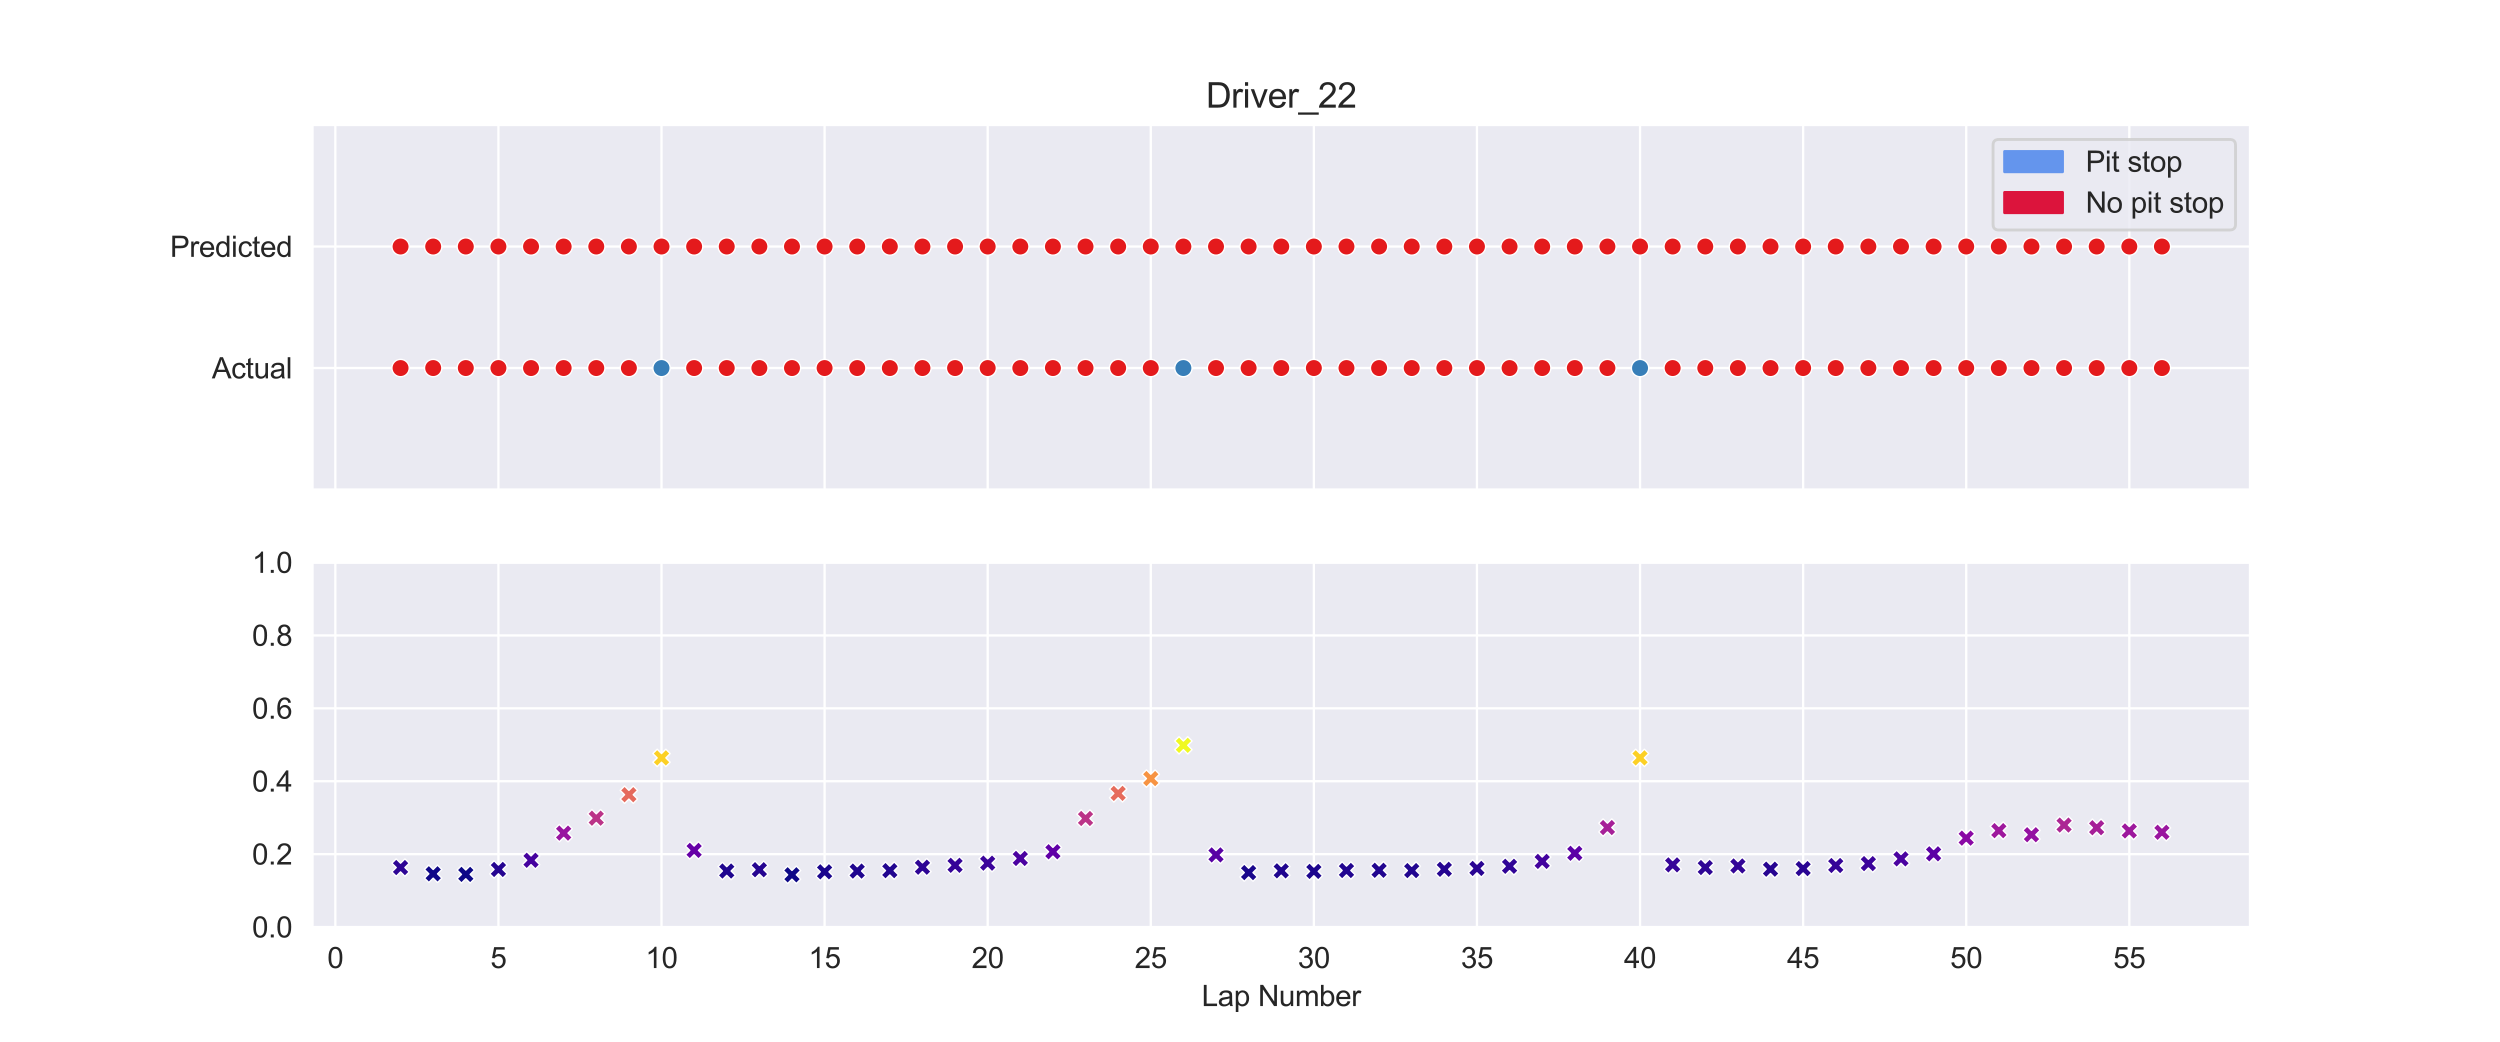 <?xml version="1.0" encoding="utf-8" standalone="no"?>
<!DOCTYPE svg PUBLIC "-//W3C//DTD SVG 1.1//EN"
  "http://www.w3.org/Graphics/SVG/1.1/DTD/svg11.dtd">
<svg xmlns:xlink="http://www.w3.org/1999/xlink" width="864pt" height="360pt" viewBox="0 0 864 360" xmlns="http://www.w3.org/2000/svg" version="1.1">
 <defs>
  <style type="text/css">*{stroke-linejoin: round; stroke-linecap: butt}</style>
 </defs>
 <g id="figure_1">
  <g id="patch_1">
   <path d="M 0 360 
L 864 360 
L 864 0 
L 0 0 
z
" style="fill: #ffffff"/>
  </g>
  <g id="axes_1">
   <g id="patch_2">
    <path d="M 108 169.2 
L 777.6 169.2 
L 777.6 43.2 
L 108 43.2 
z
" style="fill: #eaeaf2"/>
   </g>
   <g id="matplotlib.axis_1">
    <g id="xtick_1">
     <g id="line2d_1">
      <path d="M 115.891 169.2 
L 115.891 43.2 
" clip-path="url(#pbbcbb127e8)" style="fill: none; stroke: #ffffff; stroke-width: 0.8; stroke-linecap: round"/>
     </g>
    </g>
    <g id="xtick_2">
     <g id="line2d_2">
      <path d="M 172.255 169.2 
L 172.255 43.2 
" clip-path="url(#pbbcbb127e8)" style="fill: none; stroke: #ffffff; stroke-width: 0.8; stroke-linecap: round"/>
     </g>
    </g>
    <g id="xtick_3">
     <g id="line2d_3">
      <path d="M 228.618 169.2 
L 228.618 43.2 
" clip-path="url(#pbbcbb127e8)" style="fill: none; stroke: #ffffff; stroke-width: 0.8; stroke-linecap: round"/>
     </g>
    </g>
    <g id="xtick_4">
     <g id="line2d_4">
      <path d="M 284.982 169.2 
L 284.982 43.2 
" clip-path="url(#pbbcbb127e8)" style="fill: none; stroke: #ffffff; stroke-width: 0.8; stroke-linecap: round"/>
     </g>
    </g>
    <g id="xtick_5">
     <g id="line2d_5">
      <path d="M 341.345 169.2 
L 341.345 43.2 
" clip-path="url(#pbbcbb127e8)" style="fill: none; stroke: #ffffff; stroke-width: 0.8; stroke-linecap: round"/>
     </g>
    </g>
    <g id="xtick_6">
     <g id="line2d_6">
      <path d="M 397.709 169.2 
L 397.709 43.2 
" clip-path="url(#pbbcbb127e8)" style="fill: none; stroke: #ffffff; stroke-width: 0.8; stroke-linecap: round"/>
     </g>
    </g>
    <g id="xtick_7">
     <g id="line2d_7">
      <path d="M 454.073 169.2 
L 454.073 43.2 
" clip-path="url(#pbbcbb127e8)" style="fill: none; stroke: #ffffff; stroke-width: 0.8; stroke-linecap: round"/>
     </g>
    </g>
    <g id="xtick_8">
     <g id="line2d_8">
      <path d="M 510.436 169.2 
L 510.436 43.2 
" clip-path="url(#pbbcbb127e8)" style="fill: none; stroke: #ffffff; stroke-width: 0.8; stroke-linecap: round"/>
     </g>
    </g>
    <g id="xtick_9">
     <g id="line2d_9">
      <path d="M 566.8 169.2 
L 566.8 43.2 
" clip-path="url(#pbbcbb127e8)" style="fill: none; stroke: #ffffff; stroke-width: 0.8; stroke-linecap: round"/>
     </g>
    </g>
    <g id="xtick_10">
     <g id="line2d_10">
      <path d="M 623.164 169.2 
L 623.164 43.2 
" clip-path="url(#pbbcbb127e8)" style="fill: none; stroke: #ffffff; stroke-width: 0.8; stroke-linecap: round"/>
     </g>
    </g>
    <g id="xtick_11">
     <g id="line2d_11">
      <path d="M 679.527 169.2 
L 679.527 43.2 
" clip-path="url(#pbbcbb127e8)" style="fill: none; stroke: #ffffff; stroke-width: 0.8; stroke-linecap: round"/>
     </g>
    </g>
    <g id="xtick_12">
     <g id="line2d_12">
      <path d="M 735.891 169.2 
L 735.891 43.2 
" clip-path="url(#pbbcbb127e8)" style="fill: none; stroke: #ffffff; stroke-width: 0.8; stroke-linecap: round"/>
     </g>
    </g>
   </g>
   <g id="matplotlib.axis_2">
    <g id="ytick_1">
     <g id="line2d_13">
      <path d="M 108 127.2 
L 777.6 127.2 
" clip-path="url(#pbbcbb127e8)" style="fill: none; stroke: #ffffff; stroke-width: 0.8; stroke-linecap: round"/>
     </g>
     <g id="text_1">
      <!-- Actual -->
      <g style="fill: #262626" transform="translate(73.208 130.779) scale(0.1 -0.1)">
       <defs>
        <path id="ArialMT-41" d="M -9 0 
L 1750 4581 
L 2403 4581 
L 4278 0 
L 3588 0 
L 3053 1388 
L 1138 1388 
L 634 0 
L -9 0 
z
M 1313 1881 
L 2866 1881 
L 2388 3150 
Q 2169 3728 2063 4100 
Q 1975 3659 1816 3225 
L 1313 1881 
z
" transform="scale(0.016)"/>
        <path id="ArialMT-63" d="M 2588 1216 
L 3141 1144 
Q 3050 572 2676 248 
Q 2303 -75 1759 -75 
Q 1078 -75 664 370 
Q 250 816 250 1647 
Q 250 2184 428 2587 
Q 606 2991 970 3192 
Q 1334 3394 1763 3394 
Q 2303 3394 2647 3120 
Q 2991 2847 3088 2344 
L 2541 2259 
Q 2463 2594 2264 2762 
Q 2066 2931 1784 2931 
Q 1359 2931 1093 2626 
Q 828 2322 828 1663 
Q 828 994 1084 691 
Q 1341 388 1753 388 
Q 2084 388 2306 591 
Q 2528 794 2588 1216 
z
" transform="scale(0.016)"/>
        <path id="ArialMT-74" d="M 1650 503 
L 1731 6 
Q 1494 -44 1306 -44 
Q 1000 -44 831 53 
Q 663 150 594 308 
Q 525 466 525 972 
L 525 2881 
L 113 2881 
L 113 3319 
L 525 3319 
L 525 4141 
L 1084 4478 
L 1084 3319 
L 1650 3319 
L 1650 2881 
L 1084 2881 
L 1084 941 
Q 1084 700 1114 631 
Q 1144 563 1211 522 
Q 1278 481 1403 481 
Q 1497 481 1650 503 
z
" transform="scale(0.016)"/>
        <path id="ArialMT-75" d="M 2597 0 
L 2597 488 
Q 2209 -75 1544 -75 
Q 1250 -75 995 37 
Q 741 150 617 320 
Q 494 491 444 738 
Q 409 903 409 1263 
L 409 3319 
L 972 3319 
L 972 1478 
Q 972 1038 1006 884 
Q 1059 663 1231 536 
Q 1403 409 1656 409 
Q 1909 409 2131 539 
Q 2353 669 2445 892 
Q 2538 1116 2538 1541 
L 2538 3319 
L 3100 3319 
L 3100 0 
L 2597 0 
z
" transform="scale(0.016)"/>
        <path id="ArialMT-61" d="M 2588 409 
Q 2275 144 1986 34 
Q 1697 -75 1366 -75 
Q 819 -75 525 192 
Q 231 459 231 875 
Q 231 1119 342 1320 
Q 453 1522 633 1644 
Q 813 1766 1038 1828 
Q 1203 1872 1538 1913 
Q 2219 1994 2541 2106 
Q 2544 2222 2544 2253 
Q 2544 2597 2384 2738 
Q 2169 2928 1744 2928 
Q 1347 2928 1158 2789 
Q 969 2650 878 2297 
L 328 2372 
Q 403 2725 575 2942 
Q 747 3159 1072 3276 
Q 1397 3394 1825 3394 
Q 2250 3394 2515 3294 
Q 2781 3194 2906 3042 
Q 3031 2891 3081 2659 
Q 3109 2516 3109 2141 
L 3109 1391 
Q 3109 606 3145 398 
Q 3181 191 3288 0 
L 2700 0 
Q 2613 175 2588 409 
z
M 2541 1666 
Q 2234 1541 1622 1453 
Q 1275 1403 1131 1340 
Q 988 1278 909 1158 
Q 831 1038 831 891 
Q 831 666 1001 516 
Q 1172 366 1500 366 
Q 1825 366 2078 508 
Q 2331 650 2450 897 
Q 2541 1088 2541 1459 
L 2541 1666 
z
" transform="scale(0.016)"/>
        <path id="ArialMT-6c" d="M 409 0 
L 409 4581 
L 972 4581 
L 972 0 
L 409 0 
z
" transform="scale(0.016)"/>
       </defs>
       <use xlink:href="#ArialMT-41"/>
       <use xlink:href="#ArialMT-63" x="66.699"/>
       <use xlink:href="#ArialMT-74" x="116.699"/>
       <use xlink:href="#ArialMT-75" x="144.482"/>
       <use xlink:href="#ArialMT-61" x="200.098"/>
       <use xlink:href="#ArialMT-6c" x="255.713"/>
      </g>
     </g>
    </g>
    <g id="ytick_2">
     <g id="line2d_14">
      <path d="M 108 85.2 
L 777.6 85.2 
" clip-path="url(#pbbcbb127e8)" style="fill: none; stroke: #ffffff; stroke-width: 0.8; stroke-linecap: round"/>
     </g>
     <g id="text_2">
      <!-- Predicted -->
      <g style="fill: #262626" transform="translate(58.756 88.779) scale(0.1 -0.1)">
       <defs>
        <path id="ArialMT-50" d="M 494 0 
L 494 4581 
L 2222 4581 
Q 2678 4581 2919 4538 
Q 3256 4481 3484 4323 
Q 3713 4166 3852 3881 
Q 3991 3597 3991 3256 
Q 3991 2672 3619 2267 
Q 3247 1863 2275 1863 
L 1100 1863 
L 1100 0 
L 494 0 
z
M 1100 2403 
L 2284 2403 
Q 2872 2403 3119 2622 
Q 3366 2841 3366 3238 
Q 3366 3525 3220 3729 
Q 3075 3934 2838 4000 
Q 2684 4041 2272 4041 
L 1100 4041 
L 1100 2403 
z
" transform="scale(0.016)"/>
        <path id="ArialMT-72" d="M 416 0 
L 416 3319 
L 922 3319 
L 922 2816 
Q 1116 3169 1280 3281 
Q 1444 3394 1641 3394 
Q 1925 3394 2219 3213 
L 2025 2691 
Q 1819 2813 1613 2813 
Q 1428 2813 1281 2702 
Q 1134 2591 1072 2394 
Q 978 2094 978 1738 
L 978 0 
L 416 0 
z
" transform="scale(0.016)"/>
        <path id="ArialMT-65" d="M 2694 1069 
L 3275 997 
Q 3138 488 2766 206 
Q 2394 -75 1816 -75 
Q 1088 -75 661 373 
Q 234 822 234 1631 
Q 234 2469 665 2931 
Q 1097 3394 1784 3394 
Q 2450 3394 2872 2941 
Q 3294 2488 3294 1666 
Q 3294 1616 3291 1516 
L 816 1516 
Q 847 969 1125 678 
Q 1403 388 1819 388 
Q 2128 388 2347 550 
Q 2566 713 2694 1069 
z
M 847 1978 
L 2700 1978 
Q 2663 2397 2488 2606 
Q 2219 2931 1791 2931 
Q 1403 2931 1139 2672 
Q 875 2413 847 1978 
z
" transform="scale(0.016)"/>
        <path id="ArialMT-64" d="M 2575 0 
L 2575 419 
Q 2259 -75 1647 -75 
Q 1250 -75 917 144 
Q 584 363 401 755 
Q 219 1147 219 1656 
Q 219 2153 384 2558 
Q 550 2963 881 3178 
Q 1213 3394 1622 3394 
Q 1922 3394 2156 3267 
Q 2391 3141 2538 2938 
L 2538 4581 
L 3097 4581 
L 3097 0 
L 2575 0 
z
M 797 1656 
Q 797 1019 1065 703 
Q 1334 388 1700 388 
Q 2069 388 2326 689 
Q 2584 991 2584 1609 
Q 2584 2291 2321 2609 
Q 2059 2928 1675 2928 
Q 1300 2928 1048 2622 
Q 797 2316 797 1656 
z
" transform="scale(0.016)"/>
        <path id="ArialMT-69" d="M 425 3934 
L 425 4581 
L 988 4581 
L 988 3934 
L 425 3934 
z
M 425 0 
L 425 3319 
L 988 3319 
L 988 0 
L 425 0 
z
" transform="scale(0.016)"/>
       </defs>
       <use xlink:href="#ArialMT-50"/>
       <use xlink:href="#ArialMT-72" x="66.699"/>
       <use xlink:href="#ArialMT-65" x="100"/>
       <use xlink:href="#ArialMT-64" x="155.615"/>
       <use xlink:href="#ArialMT-69" x="211.23"/>
       <use xlink:href="#ArialMT-63" x="233.447"/>
       <use xlink:href="#ArialMT-74" x="283.447"/>
       <use xlink:href="#ArialMT-65" x="311.23"/>
       <use xlink:href="#ArialMT-64" x="366.846"/>
      </g>
     </g>
    </g>
   </g>
   <g id="PathCollection_1">
    <defs>
     <path id="C0_0_b36416be4d" d="M 0 3 
C 0.796 3 1.559 2.684 2.121 2.121 
C 2.684 1.559 3 0.796 3 -0 
C 3 -0.796 2.684 -1.559 2.121 -2.121 
C 1.559 -2.684 0.796 -3 0 -3 
C -0.796 -3 -1.559 -2.684 -2.121 -2.121 
C -2.684 -1.559 -3 -0.796 -3 0 
C -3 0.796 -2.684 1.559 -2.121 2.121 
C -1.559 2.684 -0.796 3 0 3 
z
"/>
    </defs>
    <g clip-path="url(#pbbcbb127e8)">
     <use xlink:href="#C0_0_b36416be4d" x="138.436" y="127.2" style="fill: #e41a1c; stroke: #ffffff; stroke-width: 0.48"/>
    </g>
    <g clip-path="url(#pbbcbb127e8)">
     <use xlink:href="#C0_0_b36416be4d" x="149.709" y="127.2" style="fill: #e41a1c; stroke: #ffffff; stroke-width: 0.48"/>
    </g>
    <g clip-path="url(#pbbcbb127e8)">
     <use xlink:href="#C0_0_b36416be4d" x="160.982" y="127.2" style="fill: #e41a1c; stroke: #ffffff; stroke-width: 0.48"/>
    </g>
    <g clip-path="url(#pbbcbb127e8)">
     <use xlink:href="#C0_0_b36416be4d" x="172.255" y="127.2" style="fill: #e41a1c; stroke: #ffffff; stroke-width: 0.48"/>
    </g>
    <g clip-path="url(#pbbcbb127e8)">
     <use xlink:href="#C0_0_b36416be4d" x="183.527" y="127.2" style="fill: #e41a1c; stroke: #ffffff; stroke-width: 0.48"/>
    </g>
    <g clip-path="url(#pbbcbb127e8)">
     <use xlink:href="#C0_0_b36416be4d" x="194.8" y="127.2" style="fill: #e41a1c; stroke: #ffffff; stroke-width: 0.48"/>
    </g>
    <g clip-path="url(#pbbcbb127e8)">
     <use xlink:href="#C0_0_b36416be4d" x="206.073" y="127.2" style="fill: #e41a1c; stroke: #ffffff; stroke-width: 0.48"/>
    </g>
    <g clip-path="url(#pbbcbb127e8)">
     <use xlink:href="#C0_0_b36416be4d" x="217.345" y="127.2" style="fill: #e41a1c; stroke: #ffffff; stroke-width: 0.48"/>
    </g>
    <g clip-path="url(#pbbcbb127e8)">
     <use xlink:href="#C0_0_b36416be4d" x="228.618" y="127.2" style="fill: #377eb8; stroke: #ffffff; stroke-width: 0.48"/>
    </g>
    <g clip-path="url(#pbbcbb127e8)">
     <use xlink:href="#C0_0_b36416be4d" x="239.891" y="127.2" style="fill: #e41a1c; stroke: #ffffff; stroke-width: 0.48"/>
    </g>
    <g clip-path="url(#pbbcbb127e8)">
     <use xlink:href="#C0_0_b36416be4d" x="251.164" y="127.2" style="fill: #e41a1c; stroke: #ffffff; stroke-width: 0.48"/>
    </g>
    <g clip-path="url(#pbbcbb127e8)">
     <use xlink:href="#C0_0_b36416be4d" x="262.436" y="127.2" style="fill: #e41a1c; stroke: #ffffff; stroke-width: 0.48"/>
    </g>
    <g clip-path="url(#pbbcbb127e8)">
     <use xlink:href="#C0_0_b36416be4d" x="273.709" y="127.2" style="fill: #e41a1c; stroke: #ffffff; stroke-width: 0.48"/>
    </g>
    <g clip-path="url(#pbbcbb127e8)">
     <use xlink:href="#C0_0_b36416be4d" x="284.982" y="127.2" style="fill: #e41a1c; stroke: #ffffff; stroke-width: 0.48"/>
    </g>
    <g clip-path="url(#pbbcbb127e8)">
     <use xlink:href="#C0_0_b36416be4d" x="296.255" y="127.2" style="fill: #e41a1c; stroke: #ffffff; stroke-width: 0.48"/>
    </g>
    <g clip-path="url(#pbbcbb127e8)">
     <use xlink:href="#C0_0_b36416be4d" x="307.527" y="127.2" style="fill: #e41a1c; stroke: #ffffff; stroke-width: 0.48"/>
    </g>
    <g clip-path="url(#pbbcbb127e8)">
     <use xlink:href="#C0_0_b36416be4d" x="318.8" y="127.2" style="fill: #e41a1c; stroke: #ffffff; stroke-width: 0.48"/>
    </g>
    <g clip-path="url(#pbbcbb127e8)">
     <use xlink:href="#C0_0_b36416be4d" x="330.073" y="127.2" style="fill: #e41a1c; stroke: #ffffff; stroke-width: 0.48"/>
    </g>
    <g clip-path="url(#pbbcbb127e8)">
     <use xlink:href="#C0_0_b36416be4d" x="341.345" y="127.2" style="fill: #e41a1c; stroke: #ffffff; stroke-width: 0.48"/>
    </g>
    <g clip-path="url(#pbbcbb127e8)">
     <use xlink:href="#C0_0_b36416be4d" x="352.618" y="127.2" style="fill: #e41a1c; stroke: #ffffff; stroke-width: 0.48"/>
    </g>
    <g clip-path="url(#pbbcbb127e8)">
     <use xlink:href="#C0_0_b36416be4d" x="363.891" y="127.2" style="fill: #e41a1c; stroke: #ffffff; stroke-width: 0.48"/>
    </g>
    <g clip-path="url(#pbbcbb127e8)">
     <use xlink:href="#C0_0_b36416be4d" x="375.164" y="127.2" style="fill: #e41a1c; stroke: #ffffff; stroke-width: 0.48"/>
    </g>
    <g clip-path="url(#pbbcbb127e8)">
     <use xlink:href="#C0_0_b36416be4d" x="386.436" y="127.2" style="fill: #e41a1c; stroke: #ffffff; stroke-width: 0.48"/>
    </g>
    <g clip-path="url(#pbbcbb127e8)">
     <use xlink:href="#C0_0_b36416be4d" x="397.709" y="127.2" style="fill: #e41a1c; stroke: #ffffff; stroke-width: 0.48"/>
    </g>
    <g clip-path="url(#pbbcbb127e8)">
     <use xlink:href="#C0_0_b36416be4d" x="408.982" y="127.2" style="fill: #377eb8; stroke: #ffffff; stroke-width: 0.48"/>
    </g>
    <g clip-path="url(#pbbcbb127e8)">
     <use xlink:href="#C0_0_b36416be4d" x="420.255" y="127.2" style="fill: #e41a1c; stroke: #ffffff; stroke-width: 0.48"/>
    </g>
    <g clip-path="url(#pbbcbb127e8)">
     <use xlink:href="#C0_0_b36416be4d" x="431.527" y="127.2" style="fill: #e41a1c; stroke: #ffffff; stroke-width: 0.48"/>
    </g>
    <g clip-path="url(#pbbcbb127e8)">
     <use xlink:href="#C0_0_b36416be4d" x="442.8" y="127.2" style="fill: #e41a1c; stroke: #ffffff; stroke-width: 0.48"/>
    </g>
    <g clip-path="url(#pbbcbb127e8)">
     <use xlink:href="#C0_0_b36416be4d" x="454.073" y="127.2" style="fill: #e41a1c; stroke: #ffffff; stroke-width: 0.48"/>
    </g>
    <g clip-path="url(#pbbcbb127e8)">
     <use xlink:href="#C0_0_b36416be4d" x="465.345" y="127.2" style="fill: #e41a1c; stroke: #ffffff; stroke-width: 0.48"/>
    </g>
    <g clip-path="url(#pbbcbb127e8)">
     <use xlink:href="#C0_0_b36416be4d" x="476.618" y="127.2" style="fill: #e41a1c; stroke: #ffffff; stroke-width: 0.48"/>
    </g>
    <g clip-path="url(#pbbcbb127e8)">
     <use xlink:href="#C0_0_b36416be4d" x="487.891" y="127.2" style="fill: #e41a1c; stroke: #ffffff; stroke-width: 0.48"/>
    </g>
    <g clip-path="url(#pbbcbb127e8)">
     <use xlink:href="#C0_0_b36416be4d" x="499.164" y="127.2" style="fill: #e41a1c; stroke: #ffffff; stroke-width: 0.48"/>
    </g>
    <g clip-path="url(#pbbcbb127e8)">
     <use xlink:href="#C0_0_b36416be4d" x="510.436" y="127.2" style="fill: #e41a1c; stroke: #ffffff; stroke-width: 0.48"/>
    </g>
    <g clip-path="url(#pbbcbb127e8)">
     <use xlink:href="#C0_0_b36416be4d" x="521.709" y="127.2" style="fill: #e41a1c; stroke: #ffffff; stroke-width: 0.48"/>
    </g>
    <g clip-path="url(#pbbcbb127e8)">
     <use xlink:href="#C0_0_b36416be4d" x="532.982" y="127.2" style="fill: #e41a1c; stroke: #ffffff; stroke-width: 0.48"/>
    </g>
    <g clip-path="url(#pbbcbb127e8)">
     <use xlink:href="#C0_0_b36416be4d" x="544.255" y="127.2" style="fill: #e41a1c; stroke: #ffffff; stroke-width: 0.48"/>
    </g>
    <g clip-path="url(#pbbcbb127e8)">
     <use xlink:href="#C0_0_b36416be4d" x="555.527" y="127.2" style="fill: #e41a1c; stroke: #ffffff; stroke-width: 0.48"/>
    </g>
    <g clip-path="url(#pbbcbb127e8)">
     <use xlink:href="#C0_0_b36416be4d" x="566.8" y="127.2" style="fill: #377eb8; stroke: #ffffff; stroke-width: 0.48"/>
    </g>
    <g clip-path="url(#pbbcbb127e8)">
     <use xlink:href="#C0_0_b36416be4d" x="578.073" y="127.2" style="fill: #e41a1c; stroke: #ffffff; stroke-width: 0.48"/>
    </g>
    <g clip-path="url(#pbbcbb127e8)">
     <use xlink:href="#C0_0_b36416be4d" x="589.345" y="127.2" style="fill: #e41a1c; stroke: #ffffff; stroke-width: 0.48"/>
    </g>
    <g clip-path="url(#pbbcbb127e8)">
     <use xlink:href="#C0_0_b36416be4d" x="600.618" y="127.2" style="fill: #e41a1c; stroke: #ffffff; stroke-width: 0.48"/>
    </g>
    <g clip-path="url(#pbbcbb127e8)">
     <use xlink:href="#C0_0_b36416be4d" x="611.891" y="127.2" style="fill: #e41a1c; stroke: #ffffff; stroke-width: 0.48"/>
    </g>
    <g clip-path="url(#pbbcbb127e8)">
     <use xlink:href="#C0_0_b36416be4d" x="623.164" y="127.2" style="fill: #e41a1c; stroke: #ffffff; stroke-width: 0.48"/>
    </g>
    <g clip-path="url(#pbbcbb127e8)">
     <use xlink:href="#C0_0_b36416be4d" x="634.436" y="127.2" style="fill: #e41a1c; stroke: #ffffff; stroke-width: 0.48"/>
    </g>
    <g clip-path="url(#pbbcbb127e8)">
     <use xlink:href="#C0_0_b36416be4d" x="645.709" y="127.2" style="fill: #e41a1c; stroke: #ffffff; stroke-width: 0.48"/>
    </g>
    <g clip-path="url(#pbbcbb127e8)">
     <use xlink:href="#C0_0_b36416be4d" x="656.982" y="127.2" style="fill: #e41a1c; stroke: #ffffff; stroke-width: 0.48"/>
    </g>
    <g clip-path="url(#pbbcbb127e8)">
     <use xlink:href="#C0_0_b36416be4d" x="668.255" y="127.2" style="fill: #e41a1c; stroke: #ffffff; stroke-width: 0.48"/>
    </g>
    <g clip-path="url(#pbbcbb127e8)">
     <use xlink:href="#C0_0_b36416be4d" x="679.527" y="127.2" style="fill: #e41a1c; stroke: #ffffff; stroke-width: 0.48"/>
    </g>
    <g clip-path="url(#pbbcbb127e8)">
     <use xlink:href="#C0_0_b36416be4d" x="690.8" y="127.2" style="fill: #e41a1c; stroke: #ffffff; stroke-width: 0.48"/>
    </g>
    <g clip-path="url(#pbbcbb127e8)">
     <use xlink:href="#C0_0_b36416be4d" x="702.073" y="127.2" style="fill: #e41a1c; stroke: #ffffff; stroke-width: 0.48"/>
    </g>
    <g clip-path="url(#pbbcbb127e8)">
     <use xlink:href="#C0_0_b36416be4d" x="713.345" y="127.2" style="fill: #e41a1c; stroke: #ffffff; stroke-width: 0.48"/>
    </g>
    <g clip-path="url(#pbbcbb127e8)">
     <use xlink:href="#C0_0_b36416be4d" x="724.618" y="127.2" style="fill: #e41a1c; stroke: #ffffff; stroke-width: 0.48"/>
    </g>
    <g clip-path="url(#pbbcbb127e8)">
     <use xlink:href="#C0_0_b36416be4d" x="735.891" y="127.2" style="fill: #e41a1c; stroke: #ffffff; stroke-width: 0.48"/>
    </g>
    <g clip-path="url(#pbbcbb127e8)">
     <use xlink:href="#C0_0_b36416be4d" x="747.164" y="127.2" style="fill: #e41a1c; stroke: #ffffff; stroke-width: 0.48"/>
    </g>
   </g>
   <g id="PathCollection_2">
    <defs>
     <path id="C1_0_5fd5f32fa7" d="M 0 3 
C 0.796 3 1.559 2.684 2.121 2.121 
C 2.684 1.559 3 0.796 3 -0 
C 3 -0.796 2.684 -1.559 2.121 -2.121 
C 1.559 -2.684 0.796 -3 0 -3 
C -0.796 -3 -1.559 -2.684 -2.121 -2.121 
C -2.684 -1.559 -3 -0.796 -3 0 
C -3 0.796 -2.684 1.559 -2.121 2.121 
C -1.559 2.684 -0.796 3 0 3 
z
"/>
    </defs>
    <g clip-path="url(#pbbcbb127e8)">
     <use xlink:href="#C1_0_5fd5f32fa7" x="138.436" y="85.2" style="fill: #e41a1c; stroke: #ffffff; stroke-width: 0.48"/>
    </g>
    <g clip-path="url(#pbbcbb127e8)">
     <use xlink:href="#C1_0_5fd5f32fa7" x="149.709" y="85.2" style="fill: #e41a1c; stroke: #ffffff; stroke-width: 0.48"/>
    </g>
    <g clip-path="url(#pbbcbb127e8)">
     <use xlink:href="#C1_0_5fd5f32fa7" x="160.982" y="85.2" style="fill: #e41a1c; stroke: #ffffff; stroke-width: 0.48"/>
    </g>
    <g clip-path="url(#pbbcbb127e8)">
     <use xlink:href="#C1_0_5fd5f32fa7" x="172.255" y="85.2" style="fill: #e41a1c; stroke: #ffffff; stroke-width: 0.48"/>
    </g>
    <g clip-path="url(#pbbcbb127e8)">
     <use xlink:href="#C1_0_5fd5f32fa7" x="183.527" y="85.2" style="fill: #e41a1c; stroke: #ffffff; stroke-width: 0.48"/>
    </g>
    <g clip-path="url(#pbbcbb127e8)">
     <use xlink:href="#C1_0_5fd5f32fa7" x="194.8" y="85.2" style="fill: #e41a1c; stroke: #ffffff; stroke-width: 0.48"/>
    </g>
    <g clip-path="url(#pbbcbb127e8)">
     <use xlink:href="#C1_0_5fd5f32fa7" x="206.073" y="85.2" style="fill: #e41a1c; stroke: #ffffff; stroke-width: 0.48"/>
    </g>
    <g clip-path="url(#pbbcbb127e8)">
     <use xlink:href="#C1_0_5fd5f32fa7" x="217.345" y="85.2" style="fill: #e41a1c; stroke: #ffffff; stroke-width: 0.48"/>
    </g>
    <g clip-path="url(#pbbcbb127e8)">
     <use xlink:href="#C1_0_5fd5f32fa7" x="228.618" y="85.2" style="fill: #e41a1c; stroke: #ffffff; stroke-width: 0.48"/>
    </g>
    <g clip-path="url(#pbbcbb127e8)">
     <use xlink:href="#C1_0_5fd5f32fa7" x="239.891" y="85.2" style="fill: #e41a1c; stroke: #ffffff; stroke-width: 0.48"/>
    </g>
    <g clip-path="url(#pbbcbb127e8)">
     <use xlink:href="#C1_0_5fd5f32fa7" x="251.164" y="85.2" style="fill: #e41a1c; stroke: #ffffff; stroke-width: 0.48"/>
    </g>
    <g clip-path="url(#pbbcbb127e8)">
     <use xlink:href="#C1_0_5fd5f32fa7" x="262.436" y="85.2" style="fill: #e41a1c; stroke: #ffffff; stroke-width: 0.48"/>
    </g>
    <g clip-path="url(#pbbcbb127e8)">
     <use xlink:href="#C1_0_5fd5f32fa7" x="273.709" y="85.2" style="fill: #e41a1c; stroke: #ffffff; stroke-width: 0.48"/>
    </g>
    <g clip-path="url(#pbbcbb127e8)">
     <use xlink:href="#C1_0_5fd5f32fa7" x="284.982" y="85.2" style="fill: #e41a1c; stroke: #ffffff; stroke-width: 0.48"/>
    </g>
    <g clip-path="url(#pbbcbb127e8)">
     <use xlink:href="#C1_0_5fd5f32fa7" x="296.255" y="85.2" style="fill: #e41a1c; stroke: #ffffff; stroke-width: 0.48"/>
    </g>
    <g clip-path="url(#pbbcbb127e8)">
     <use xlink:href="#C1_0_5fd5f32fa7" x="307.527" y="85.2" style="fill: #e41a1c; stroke: #ffffff; stroke-width: 0.48"/>
    </g>
    <g clip-path="url(#pbbcbb127e8)">
     <use xlink:href="#C1_0_5fd5f32fa7" x="318.8" y="85.2" style="fill: #e41a1c; stroke: #ffffff; stroke-width: 0.48"/>
    </g>
    <g clip-path="url(#pbbcbb127e8)">
     <use xlink:href="#C1_0_5fd5f32fa7" x="330.073" y="85.2" style="fill: #e41a1c; stroke: #ffffff; stroke-width: 0.48"/>
    </g>
    <g clip-path="url(#pbbcbb127e8)">
     <use xlink:href="#C1_0_5fd5f32fa7" x="341.345" y="85.2" style="fill: #e41a1c; stroke: #ffffff; stroke-width: 0.48"/>
    </g>
    <g clip-path="url(#pbbcbb127e8)">
     <use xlink:href="#C1_0_5fd5f32fa7" x="352.618" y="85.2" style="fill: #e41a1c; stroke: #ffffff; stroke-width: 0.48"/>
    </g>
    <g clip-path="url(#pbbcbb127e8)">
     <use xlink:href="#C1_0_5fd5f32fa7" x="363.891" y="85.2" style="fill: #e41a1c; stroke: #ffffff; stroke-width: 0.48"/>
    </g>
    <g clip-path="url(#pbbcbb127e8)">
     <use xlink:href="#C1_0_5fd5f32fa7" x="375.164" y="85.2" style="fill: #e41a1c; stroke: #ffffff; stroke-width: 0.48"/>
    </g>
    <g clip-path="url(#pbbcbb127e8)">
     <use xlink:href="#C1_0_5fd5f32fa7" x="386.436" y="85.2" style="fill: #e41a1c; stroke: #ffffff; stroke-width: 0.48"/>
    </g>
    <g clip-path="url(#pbbcbb127e8)">
     <use xlink:href="#C1_0_5fd5f32fa7" x="397.709" y="85.2" style="fill: #e41a1c; stroke: #ffffff; stroke-width: 0.48"/>
    </g>
    <g clip-path="url(#pbbcbb127e8)">
     <use xlink:href="#C1_0_5fd5f32fa7" x="408.982" y="85.2" style="fill: #e41a1c; stroke: #ffffff; stroke-width: 0.48"/>
    </g>
    <g clip-path="url(#pbbcbb127e8)">
     <use xlink:href="#C1_0_5fd5f32fa7" x="420.255" y="85.2" style="fill: #e41a1c; stroke: #ffffff; stroke-width: 0.48"/>
    </g>
    <g clip-path="url(#pbbcbb127e8)">
     <use xlink:href="#C1_0_5fd5f32fa7" x="431.527" y="85.2" style="fill: #e41a1c; stroke: #ffffff; stroke-width: 0.48"/>
    </g>
    <g clip-path="url(#pbbcbb127e8)">
     <use xlink:href="#C1_0_5fd5f32fa7" x="442.8" y="85.2" style="fill: #e41a1c; stroke: #ffffff; stroke-width: 0.48"/>
    </g>
    <g clip-path="url(#pbbcbb127e8)">
     <use xlink:href="#C1_0_5fd5f32fa7" x="454.073" y="85.2" style="fill: #e41a1c; stroke: #ffffff; stroke-width: 0.48"/>
    </g>
    <g clip-path="url(#pbbcbb127e8)">
     <use xlink:href="#C1_0_5fd5f32fa7" x="465.345" y="85.2" style="fill: #e41a1c; stroke: #ffffff; stroke-width: 0.48"/>
    </g>
    <g clip-path="url(#pbbcbb127e8)">
     <use xlink:href="#C1_0_5fd5f32fa7" x="476.618" y="85.2" style="fill: #e41a1c; stroke: #ffffff; stroke-width: 0.48"/>
    </g>
    <g clip-path="url(#pbbcbb127e8)">
     <use xlink:href="#C1_0_5fd5f32fa7" x="487.891" y="85.2" style="fill: #e41a1c; stroke: #ffffff; stroke-width: 0.48"/>
    </g>
    <g clip-path="url(#pbbcbb127e8)">
     <use xlink:href="#C1_0_5fd5f32fa7" x="499.164" y="85.2" style="fill: #e41a1c; stroke: #ffffff; stroke-width: 0.48"/>
    </g>
    <g clip-path="url(#pbbcbb127e8)">
     <use xlink:href="#C1_0_5fd5f32fa7" x="510.436" y="85.2" style="fill: #e41a1c; stroke: #ffffff; stroke-width: 0.48"/>
    </g>
    <g clip-path="url(#pbbcbb127e8)">
     <use xlink:href="#C1_0_5fd5f32fa7" x="521.709" y="85.2" style="fill: #e41a1c; stroke: #ffffff; stroke-width: 0.48"/>
    </g>
    <g clip-path="url(#pbbcbb127e8)">
     <use xlink:href="#C1_0_5fd5f32fa7" x="532.982" y="85.2" style="fill: #e41a1c; stroke: #ffffff; stroke-width: 0.48"/>
    </g>
    <g clip-path="url(#pbbcbb127e8)">
     <use xlink:href="#C1_0_5fd5f32fa7" x="544.255" y="85.2" style="fill: #e41a1c; stroke: #ffffff; stroke-width: 0.48"/>
    </g>
    <g clip-path="url(#pbbcbb127e8)">
     <use xlink:href="#C1_0_5fd5f32fa7" x="555.527" y="85.2" style="fill: #e41a1c; stroke: #ffffff; stroke-width: 0.48"/>
    </g>
    <g clip-path="url(#pbbcbb127e8)">
     <use xlink:href="#C1_0_5fd5f32fa7" x="566.8" y="85.2" style="fill: #e41a1c; stroke: #ffffff; stroke-width: 0.48"/>
    </g>
    <g clip-path="url(#pbbcbb127e8)">
     <use xlink:href="#C1_0_5fd5f32fa7" x="578.073" y="85.2" style="fill: #e41a1c; stroke: #ffffff; stroke-width: 0.48"/>
    </g>
    <g clip-path="url(#pbbcbb127e8)">
     <use xlink:href="#C1_0_5fd5f32fa7" x="589.345" y="85.2" style="fill: #e41a1c; stroke: #ffffff; stroke-width: 0.48"/>
    </g>
    <g clip-path="url(#pbbcbb127e8)">
     <use xlink:href="#C1_0_5fd5f32fa7" x="600.618" y="85.2" style="fill: #e41a1c; stroke: #ffffff; stroke-width: 0.48"/>
    </g>
    <g clip-path="url(#pbbcbb127e8)">
     <use xlink:href="#C1_0_5fd5f32fa7" x="611.891" y="85.2" style="fill: #e41a1c; stroke: #ffffff; stroke-width: 0.48"/>
    </g>
    <g clip-path="url(#pbbcbb127e8)">
     <use xlink:href="#C1_0_5fd5f32fa7" x="623.164" y="85.2" style="fill: #e41a1c; stroke: #ffffff; stroke-width: 0.48"/>
    </g>
    <g clip-path="url(#pbbcbb127e8)">
     <use xlink:href="#C1_0_5fd5f32fa7" x="634.436" y="85.2" style="fill: #e41a1c; stroke: #ffffff; stroke-width: 0.48"/>
    </g>
    <g clip-path="url(#pbbcbb127e8)">
     <use xlink:href="#C1_0_5fd5f32fa7" x="645.709" y="85.2" style="fill: #e41a1c; stroke: #ffffff; stroke-width: 0.48"/>
    </g>
    <g clip-path="url(#pbbcbb127e8)">
     <use xlink:href="#C1_0_5fd5f32fa7" x="656.982" y="85.2" style="fill: #e41a1c; stroke: #ffffff; stroke-width: 0.48"/>
    </g>
    <g clip-path="url(#pbbcbb127e8)">
     <use xlink:href="#C1_0_5fd5f32fa7" x="668.255" y="85.2" style="fill: #e41a1c; stroke: #ffffff; stroke-width: 0.48"/>
    </g>
    <g clip-path="url(#pbbcbb127e8)">
     <use xlink:href="#C1_0_5fd5f32fa7" x="679.527" y="85.2" style="fill: #e41a1c; stroke: #ffffff; stroke-width: 0.48"/>
    </g>
    <g clip-path="url(#pbbcbb127e8)">
     <use xlink:href="#C1_0_5fd5f32fa7" x="690.8" y="85.2" style="fill: #e41a1c; stroke: #ffffff; stroke-width: 0.48"/>
    </g>
    <g clip-path="url(#pbbcbb127e8)">
     <use xlink:href="#C1_0_5fd5f32fa7" x="702.073" y="85.2" style="fill: #e41a1c; stroke: #ffffff; stroke-width: 0.48"/>
    </g>
    <g clip-path="url(#pbbcbb127e8)">
     <use xlink:href="#C1_0_5fd5f32fa7" x="713.345" y="85.2" style="fill: #e41a1c; stroke: #ffffff; stroke-width: 0.48"/>
    </g>
    <g clip-path="url(#pbbcbb127e8)">
     <use xlink:href="#C1_0_5fd5f32fa7" x="724.618" y="85.2" style="fill: #e41a1c; stroke: #ffffff; stroke-width: 0.48"/>
    </g>
    <g clip-path="url(#pbbcbb127e8)">
     <use xlink:href="#C1_0_5fd5f32fa7" x="735.891" y="85.2" style="fill: #e41a1c; stroke: #ffffff; stroke-width: 0.48"/>
    </g>
    <g clip-path="url(#pbbcbb127e8)">
     <use xlink:href="#C1_0_5fd5f32fa7" x="747.164" y="85.2" style="fill: #e41a1c; stroke: #ffffff; stroke-width: 0.48"/>
    </g>
   </g>
   <g id="patch_3">
    <path d="M 108 169.2 
L 108 43.2 
" style="fill: none; stroke: #ffffff; stroke-width: 0.8; stroke-linejoin: miter; stroke-linecap: square"/>
   </g>
   <g id="patch_4">
    <path d="M 777.6 169.2 
L 777.6 43.2 
" style="fill: none; stroke: #ffffff; stroke-width: 0.8; stroke-linejoin: miter; stroke-linecap: square"/>
   </g>
   <g id="patch_5">
    <path d="M 108 169.2 
L 777.6 169.2 
" style="fill: none; stroke: #ffffff; stroke-width: 0.8; stroke-linejoin: miter; stroke-linecap: square"/>
   </g>
   <g id="patch_6">
    <path d="M 108 43.2 
L 777.6 43.2 
" style="fill: none; stroke: #ffffff; stroke-width: 0.8; stroke-linejoin: miter; stroke-linecap: square"/>
   </g>
   <g id="text_3">
    <!-- Driver_22 -->
    <g style="fill: #262626" transform="translate(416.792 37.2) scale(0.12 -0.12)">
     <defs>
      <path id="ArialMT-44" d="M 494 0 
L 494 4581 
L 2072 4581 
Q 2606 4581 2888 4516 
Q 3281 4425 3559 4188 
Q 3922 3881 4101 3404 
Q 4281 2928 4281 2316 
Q 4281 1794 4159 1391 
Q 4038 988 3847 723 
Q 3656 459 3429 307 
Q 3203 156 2883 78 
Q 2563 0 2147 0 
L 494 0 
z
M 1100 541 
L 2078 541 
Q 2531 541 2789 625 
Q 3047 709 3200 863 
Q 3416 1078 3536 1442 
Q 3656 1806 3656 2325 
Q 3656 3044 3420 3430 
Q 3184 3816 2847 3947 
Q 2603 4041 2063 4041 
L 1100 4041 
L 1100 541 
z
" transform="scale(0.016)"/>
      <path id="ArialMT-76" d="M 1344 0 
L 81 3319 
L 675 3319 
L 1388 1331 
Q 1503 1009 1600 663 
Q 1675 925 1809 1294 
L 2547 3319 
L 3125 3319 
L 1869 0 
L 1344 0 
z
" transform="scale(0.016)"/>
      <path id="ArialMT-5f" d="M -97 -1272 
L -97 -866 
L 3631 -866 
L 3631 -1272 
L -97 -1272 
z
" transform="scale(0.016)"/>
      <path id="ArialMT-32" d="M 3222 541 
L 3222 0 
L 194 0 
Q 188 203 259 391 
Q 375 700 629 1000 
Q 884 1300 1366 1694 
Q 2113 2306 2375 2664 
Q 2638 3022 2638 3341 
Q 2638 3675 2398 3904 
Q 2159 4134 1775 4134 
Q 1369 4134 1125 3890 
Q 881 3647 878 3216 
L 300 3275 
Q 359 3922 746 4261 
Q 1134 4600 1788 4600 
Q 2447 4600 2831 4234 
Q 3216 3869 3216 3328 
Q 3216 3053 3103 2787 
Q 2991 2522 2730 2228 
Q 2469 1934 1863 1422 
Q 1356 997 1212 845 
Q 1069 694 975 541 
L 3222 541 
z
" transform="scale(0.016)"/>
     </defs>
     <use xlink:href="#ArialMT-44"/>
     <use xlink:href="#ArialMT-72" x="72.217"/>
     <use xlink:href="#ArialMT-69" x="105.518"/>
     <use xlink:href="#ArialMT-76" x="127.734"/>
     <use xlink:href="#ArialMT-65" x="177.734"/>
     <use xlink:href="#ArialMT-72" x="233.35"/>
     <use xlink:href="#ArialMT-5f" x="266.65"/>
     <use xlink:href="#ArialMT-32" x="322.266"/>
     <use xlink:href="#ArialMT-32" x="377.881"/>
    </g>
   </g>
   <g id="legend_1">
    <g id="patch_7">
     <path d="M 690.8 79.491 
L 770.6 79.491 
Q 772.6 79.491 772.6 77.491 
L 772.6 50.2 
Q 772.6 48.2 770.6 48.2 
L 690.8 48.2 
Q 688.8 48.2 688.8 50.2 
L 688.8 77.491 
Q 688.8 79.491 690.8 79.491 
z
" style="fill: #eaeaf2; opacity: 0.8; stroke: #cccccc; stroke-linejoin: miter"/>
    </g>
    <g id="patch_8">
     <path d="M 692.8 59.358 
L 712.8 59.358 
L 712.8 52.358 
L 692.8 52.358 
z
" style="fill: #6495ed; stroke: #6495ed; stroke-linejoin: miter"/>
    </g>
    <g id="text_4">
     <!-- Pit stop -->
     <g style="fill: #262626" transform="translate(720.8 59.358) scale(0.1 -0.1)">
      <defs>
       <path id="ArialMT-20" transform="scale(0.016)"/>
       <path id="ArialMT-73" d="M 197 991 
L 753 1078 
Q 800 744 1014 566 
Q 1228 388 1613 388 
Q 2000 388 2187 545 
Q 2375 703 2375 916 
Q 2375 1106 2209 1216 
Q 2094 1291 1634 1406 
Q 1016 1563 777 1677 
Q 538 1791 414 1992 
Q 291 2194 291 2438 
Q 291 2659 392 2848 
Q 494 3038 669 3163 
Q 800 3259 1026 3326 
Q 1253 3394 1513 3394 
Q 1903 3394 2198 3281 
Q 2494 3169 2634 2976 
Q 2775 2784 2828 2463 
L 2278 2388 
Q 2241 2644 2061 2787 
Q 1881 2931 1553 2931 
Q 1166 2931 1000 2803 
Q 834 2675 834 2503 
Q 834 2394 903 2306 
Q 972 2216 1119 2156 
Q 1203 2125 1616 2013 
Q 2213 1853 2448 1751 
Q 2684 1650 2818 1456 
Q 2953 1263 2953 975 
Q 2953 694 2789 445 
Q 2625 197 2315 61 
Q 2006 -75 1616 -75 
Q 969 -75 630 194 
Q 291 463 197 991 
z
" transform="scale(0.016)"/>
       <path id="ArialMT-6f" d="M 213 1659 
Q 213 2581 725 3025 
Q 1153 3394 1769 3394 
Q 2453 3394 2887 2945 
Q 3322 2497 3322 1706 
Q 3322 1066 3130 698 
Q 2938 331 2570 128 
Q 2203 -75 1769 -75 
Q 1072 -75 642 372 
Q 213 819 213 1659 
z
M 791 1659 
Q 791 1022 1069 705 
Q 1347 388 1769 388 
Q 2188 388 2466 706 
Q 2744 1025 2744 1678 
Q 2744 2294 2464 2611 
Q 2184 2928 1769 2928 
Q 1347 2928 1069 2612 
Q 791 2297 791 1659 
z
" transform="scale(0.016)"/>
       <path id="ArialMT-70" d="M 422 -1272 
L 422 3319 
L 934 3319 
L 934 2888 
Q 1116 3141 1344 3267 
Q 1572 3394 1897 3394 
Q 2322 3394 2647 3175 
Q 2972 2956 3137 2557 
Q 3303 2159 3303 1684 
Q 3303 1175 3120 767 
Q 2938 359 2589 142 
Q 2241 -75 1856 -75 
Q 1575 -75 1351 44 
Q 1128 163 984 344 
L 984 -1272 
L 422 -1272 
z
M 931 1641 
Q 931 1000 1190 694 
Q 1450 388 1819 388 
Q 2194 388 2461 705 
Q 2728 1022 2728 1688 
Q 2728 2322 2467 2637 
Q 2206 2953 1844 2953 
Q 1484 2953 1207 2617 
Q 931 2281 931 1641 
z
" transform="scale(0.016)"/>
      </defs>
      <use xlink:href="#ArialMT-50"/>
      <use xlink:href="#ArialMT-69" x="66.699"/>
      <use xlink:href="#ArialMT-74" x="88.916"/>
      <use xlink:href="#ArialMT-20" x="116.699"/>
      <use xlink:href="#ArialMT-73" x="144.482"/>
      <use xlink:href="#ArialMT-74" x="194.482"/>
      <use xlink:href="#ArialMT-6f" x="222.266"/>
      <use xlink:href="#ArialMT-70" x="277.881"/>
     </g>
    </g>
    <g id="patch_9">
     <path d="M 692.8 73.503 
L 712.8 73.503 
L 712.8 66.503 
L 692.8 66.503 
z
" style="fill: #dc143c; stroke: #dc143c; stroke-linejoin: miter"/>
    </g>
    <g id="text_5">
     <!-- No pit stop -->
     <g style="fill: #262626" transform="translate(720.8 73.503) scale(0.1 -0.1)">
      <defs>
       <path id="ArialMT-4e" d="M 488 0 
L 488 4581 
L 1109 4581 
L 3516 984 
L 3516 4581 
L 4097 4581 
L 4097 0 
L 3475 0 
L 1069 3600 
L 1069 0 
L 488 0 
z
" transform="scale(0.016)"/>
      </defs>
      <use xlink:href="#ArialMT-4e"/>
      <use xlink:href="#ArialMT-6f" x="72.217"/>
      <use xlink:href="#ArialMT-20" x="127.832"/>
      <use xlink:href="#ArialMT-70" x="155.615"/>
      <use xlink:href="#ArialMT-69" x="211.23"/>
      <use xlink:href="#ArialMT-74" x="233.447"/>
      <use xlink:href="#ArialMT-20" x="261.23"/>
      <use xlink:href="#ArialMT-73" x="289.014"/>
      <use xlink:href="#ArialMT-74" x="339.014"/>
      <use xlink:href="#ArialMT-6f" x="366.797"/>
      <use xlink:href="#ArialMT-70" x="422.412"/>
     </g>
    </g>
   </g>
  </g>
  <g id="axes_2">
   <g id="patch_10">
    <path d="M 108 320.4 
L 777.6 320.4 
L 777.6 194.4 
L 108 194.4 
z
" style="fill: #eaeaf2"/>
   </g>
   <g id="matplotlib.axis_3">
    <g id="xtick_13">
     <g id="line2d_15">
      <path d="M 115.891 320.4 
L 115.891 194.4 
" clip-path="url(#pd6b71431bf)" style="fill: none; stroke: #ffffff; stroke-width: 0.8; stroke-linecap: round"/>
     </g>
     <g id="text_6">
      <!-- 0 -->
      <g style="fill: #262626" transform="translate(113.11 334.558) scale(0.1 -0.1)">
       <defs>
        <path id="ArialMT-30" d="M 266 2259 
Q 266 3072 433 3567 
Q 600 4063 929 4331 
Q 1259 4600 1759 4600 
Q 2128 4600 2406 4451 
Q 2684 4303 2865 4023 
Q 3047 3744 3150 3342 
Q 3253 2941 3253 2259 
Q 3253 1453 3087 958 
Q 2922 463 2592 192 
Q 2263 -78 1759 -78 
Q 1097 -78 719 397 
Q 266 969 266 2259 
z
M 844 2259 
Q 844 1131 1108 757 
Q 1372 384 1759 384 
Q 2147 384 2411 759 
Q 2675 1134 2675 2259 
Q 2675 3391 2411 3762 
Q 2147 4134 1753 4134 
Q 1366 4134 1134 3806 
Q 844 3388 844 2259 
z
" transform="scale(0.016)"/>
       </defs>
       <use xlink:href="#ArialMT-30"/>
      </g>
     </g>
    </g>
    <g id="xtick_14">
     <g id="line2d_16">
      <path d="M 172.255 320.4 
L 172.255 194.4 
" clip-path="url(#pd6b71431bf)" style="fill: none; stroke: #ffffff; stroke-width: 0.8; stroke-linecap: round"/>
     </g>
     <g id="text_7">
      <!-- 5 -->
      <g style="fill: #262626" transform="translate(169.474 334.558) scale(0.1 -0.1)">
       <defs>
        <path id="ArialMT-35" d="M 266 1200 
L 856 1250 
Q 922 819 1161 601 
Q 1400 384 1738 384 
Q 2144 384 2425 690 
Q 2706 997 2706 1503 
Q 2706 1984 2436 2262 
Q 2166 2541 1728 2541 
Q 1456 2541 1237 2417 
Q 1019 2294 894 2097 
L 366 2166 
L 809 4519 
L 3088 4519 
L 3088 3981 
L 1259 3981 
L 1013 2750 
Q 1425 3038 1878 3038 
Q 2478 3038 2890 2622 
Q 3303 2206 3303 1553 
Q 3303 931 2941 478 
Q 2500 -78 1738 -78 
Q 1113 -78 717 272 
Q 322 622 266 1200 
z
" transform="scale(0.016)"/>
       </defs>
       <use xlink:href="#ArialMT-35"/>
      </g>
     </g>
    </g>
    <g id="xtick_15">
     <g id="line2d_17">
      <path d="M 228.618 320.4 
L 228.618 194.4 
" clip-path="url(#pd6b71431bf)" style="fill: none; stroke: #ffffff; stroke-width: 0.8; stroke-linecap: round"/>
     </g>
     <g id="text_8">
      <!-- 10 -->
      <g style="fill: #262626" transform="translate(223.057 334.558) scale(0.1 -0.1)">
       <defs>
        <path id="ArialMT-31" d="M 2384 0 
L 1822 0 
L 1822 3584 
Q 1619 3391 1289 3197 
Q 959 3003 697 2906 
L 697 3450 
Q 1169 3672 1522 3987 
Q 1875 4303 2022 4600 
L 2384 4600 
L 2384 0 
z
" transform="scale(0.016)"/>
       </defs>
       <use xlink:href="#ArialMT-31"/>
       <use xlink:href="#ArialMT-30" x="55.615"/>
      </g>
     </g>
    </g>
    <g id="xtick_16">
     <g id="line2d_18">
      <path d="M 284.982 320.4 
L 284.982 194.4 
" clip-path="url(#pd6b71431bf)" style="fill: none; stroke: #ffffff; stroke-width: 0.8; stroke-linecap: round"/>
     </g>
     <g id="text_9">
      <!-- 15 -->
      <g style="fill: #262626" transform="translate(279.421 334.558) scale(0.1 -0.1)">
       <use xlink:href="#ArialMT-31"/>
       <use xlink:href="#ArialMT-35" x="55.615"/>
      </g>
     </g>
    </g>
    <g id="xtick_17">
     <g id="line2d_19">
      <path d="M 341.345 320.4 
L 341.345 194.4 
" clip-path="url(#pd6b71431bf)" style="fill: none; stroke: #ffffff; stroke-width: 0.8; stroke-linecap: round"/>
     </g>
     <g id="text_10">
      <!-- 20 -->
      <g style="fill: #262626" transform="translate(335.785 334.558) scale(0.1 -0.1)">
       <use xlink:href="#ArialMT-32"/>
       <use xlink:href="#ArialMT-30" x="55.615"/>
      </g>
     </g>
    </g>
    <g id="xtick_18">
     <g id="line2d_20">
      <path d="M 397.709 320.4 
L 397.709 194.4 
" clip-path="url(#pd6b71431bf)" style="fill: none; stroke: #ffffff; stroke-width: 0.8; stroke-linecap: round"/>
     </g>
     <g id="text_11">
      <!-- 25 -->
      <g style="fill: #262626" transform="translate(392.148 334.558) scale(0.1 -0.1)">
       <use xlink:href="#ArialMT-32"/>
       <use xlink:href="#ArialMT-35" x="55.615"/>
      </g>
     </g>
    </g>
    <g id="xtick_19">
     <g id="line2d_21">
      <path d="M 454.073 320.4 
L 454.073 194.4 
" clip-path="url(#pd6b71431bf)" style="fill: none; stroke: #ffffff; stroke-width: 0.8; stroke-linecap: round"/>
     </g>
     <g id="text_12">
      <!-- 30 -->
      <g style="fill: #262626" transform="translate(448.512 334.558) scale(0.1 -0.1)">
       <defs>
        <path id="ArialMT-33" d="M 269 1209 
L 831 1284 
Q 928 806 1161 595 
Q 1394 384 1728 384 
Q 2125 384 2398 659 
Q 2672 934 2672 1341 
Q 2672 1728 2419 1979 
Q 2166 2231 1775 2231 
Q 1616 2231 1378 2169 
L 1441 2663 
Q 1497 2656 1531 2656 
Q 1891 2656 2178 2843 
Q 2466 3031 2466 3422 
Q 2466 3731 2256 3934 
Q 2047 4138 1716 4138 
Q 1388 4138 1169 3931 
Q 950 3725 888 3313 
L 325 3413 
Q 428 3978 793 4289 
Q 1159 4600 1703 4600 
Q 2078 4600 2393 4439 
Q 2709 4278 2876 4000 
Q 3044 3722 3044 3409 
Q 3044 3113 2884 2869 
Q 2725 2625 2413 2481 
Q 2819 2388 3044 2092 
Q 3269 1797 3269 1353 
Q 3269 753 2831 336 
Q 2394 -81 1725 -81 
Q 1122 -81 723 278 
Q 325 638 269 1209 
z
" transform="scale(0.016)"/>
       </defs>
       <use xlink:href="#ArialMT-33"/>
       <use xlink:href="#ArialMT-30" x="55.615"/>
      </g>
     </g>
    </g>
    <g id="xtick_20">
     <g id="line2d_22">
      <path d="M 510.436 320.4 
L 510.436 194.4 
" clip-path="url(#pd6b71431bf)" style="fill: none; stroke: #ffffff; stroke-width: 0.8; stroke-linecap: round"/>
     </g>
     <g id="text_13">
      <!-- 35 -->
      <g style="fill: #262626" transform="translate(504.875 334.558) scale(0.1 -0.1)">
       <use xlink:href="#ArialMT-33"/>
       <use xlink:href="#ArialMT-35" x="55.615"/>
      </g>
     </g>
    </g>
    <g id="xtick_21">
     <g id="line2d_23">
      <path d="M 566.8 320.4 
L 566.8 194.4 
" clip-path="url(#pd6b71431bf)" style="fill: none; stroke: #ffffff; stroke-width: 0.8; stroke-linecap: round"/>
     </g>
     <g id="text_14">
      <!-- 40 -->
      <g style="fill: #262626" transform="translate(561.239 334.558) scale(0.1 -0.1)">
       <defs>
        <path id="ArialMT-34" d="M 2069 0 
L 2069 1097 
L 81 1097 
L 81 1613 
L 2172 4581 
L 2631 4581 
L 2631 1613 
L 3250 1613 
L 3250 1097 
L 2631 1097 
L 2631 0 
L 2069 0 
z
M 2069 1613 
L 2069 3678 
L 634 1613 
L 2069 1613 
z
" transform="scale(0.016)"/>
       </defs>
       <use xlink:href="#ArialMT-34"/>
       <use xlink:href="#ArialMT-30" x="55.615"/>
      </g>
     </g>
    </g>
    <g id="xtick_22">
     <g id="line2d_24">
      <path d="M 623.164 320.4 
L 623.164 194.4 
" clip-path="url(#pd6b71431bf)" style="fill: none; stroke: #ffffff; stroke-width: 0.8; stroke-linecap: round"/>
     </g>
     <g id="text_15">
      <!-- 45 -->
      <g style="fill: #262626" transform="translate(617.603 334.558) scale(0.1 -0.1)">
       <use xlink:href="#ArialMT-34"/>
       <use xlink:href="#ArialMT-35" x="55.615"/>
      </g>
     </g>
    </g>
    <g id="xtick_23">
     <g id="line2d_25">
      <path d="M 679.527 320.4 
L 679.527 194.4 
" clip-path="url(#pd6b71431bf)" style="fill: none; stroke: #ffffff; stroke-width: 0.8; stroke-linecap: round"/>
     </g>
     <g id="text_16">
      <!-- 50 -->
      <g style="fill: #262626" transform="translate(673.966 334.558) scale(0.1 -0.1)">
       <use xlink:href="#ArialMT-35"/>
       <use xlink:href="#ArialMT-30" x="55.615"/>
      </g>
     </g>
    </g>
    <g id="xtick_24">
     <g id="line2d_26">
      <path d="M 735.891 320.4 
L 735.891 194.4 
" clip-path="url(#pd6b71431bf)" style="fill: none; stroke: #ffffff; stroke-width: 0.8; stroke-linecap: round"/>
     </g>
     <g id="text_17">
      <!-- 55 -->
      <g style="fill: #262626" transform="translate(730.33 334.558) scale(0.1 -0.1)">
       <use xlink:href="#ArialMT-35"/>
       <use xlink:href="#ArialMT-35" x="55.615"/>
      </g>
     </g>
    </g>
    <g id="text_18">
     <!-- Lap Number -->
     <g style="fill: #262626" transform="translate(415.288 347.703) scale(0.1 -0.1)">
      <defs>
       <path id="ArialMT-4c" d="M 469 0 
L 469 4581 
L 1075 4581 
L 1075 541 
L 3331 541 
L 3331 0 
L 469 0 
z
" transform="scale(0.016)"/>
       <path id="ArialMT-6d" d="M 422 0 
L 422 3319 
L 925 3319 
L 925 2853 
Q 1081 3097 1340 3245 
Q 1600 3394 1931 3394 
Q 2300 3394 2536 3241 
Q 2772 3088 2869 2813 
Q 3263 3394 3894 3394 
Q 4388 3394 4653 3120 
Q 4919 2847 4919 2278 
L 4919 0 
L 4359 0 
L 4359 2091 
Q 4359 2428 4304 2576 
Q 4250 2725 4106 2815 
Q 3963 2906 3769 2906 
Q 3419 2906 3187 2673 
Q 2956 2441 2956 1928 
L 2956 0 
L 2394 0 
L 2394 2156 
Q 2394 2531 2256 2718 
Q 2119 2906 1806 2906 
Q 1569 2906 1367 2781 
Q 1166 2656 1075 2415 
Q 984 2175 984 1722 
L 984 0 
L 422 0 
z
" transform="scale(0.016)"/>
       <path id="ArialMT-62" d="M 941 0 
L 419 0 
L 419 4581 
L 981 4581 
L 981 2947 
Q 1338 3394 1891 3394 
Q 2197 3394 2470 3270 
Q 2744 3147 2920 2923 
Q 3097 2700 3197 2384 
Q 3297 2069 3297 1709 
Q 3297 856 2875 390 
Q 2453 -75 1863 -75 
Q 1275 -75 941 416 
L 941 0 
z
M 934 1684 
Q 934 1088 1097 822 
Q 1363 388 1816 388 
Q 2184 388 2453 708 
Q 2722 1028 2722 1663 
Q 2722 2313 2464 2622 
Q 2206 2931 1841 2931 
Q 1472 2931 1203 2611 
Q 934 2291 934 1684 
z
" transform="scale(0.016)"/>
      </defs>
      <use xlink:href="#ArialMT-4c"/>
      <use xlink:href="#ArialMT-61" x="55.615"/>
      <use xlink:href="#ArialMT-70" x="111.23"/>
      <use xlink:href="#ArialMT-20" x="166.846"/>
      <use xlink:href="#ArialMT-4e" x="194.629"/>
      <use xlink:href="#ArialMT-75" x="266.846"/>
      <use xlink:href="#ArialMT-6d" x="322.461"/>
      <use xlink:href="#ArialMT-62" x="405.762"/>
      <use xlink:href="#ArialMT-65" x="461.377"/>
      <use xlink:href="#ArialMT-72" x="516.992"/>
     </g>
    </g>
   </g>
   <g id="matplotlib.axis_4">
    <g id="ytick_3">
     <g id="line2d_27">
      <path d="M 108 320.4 
L 777.6 320.4 
" clip-path="url(#pd6b71431bf)" style="fill: none; stroke: #ffffff; stroke-width: 0.8; stroke-linecap: round"/>
     </g>
     <g id="text_19">
      <!-- 0.0 -->
      <g style="fill: #262626" transform="translate(87.1 323.979) scale(0.1 -0.1)">
       <defs>
        <path id="ArialMT-2e" d="M 581 0 
L 581 641 
L 1222 641 
L 1222 0 
L 581 0 
z
" transform="scale(0.016)"/>
       </defs>
       <use xlink:href="#ArialMT-30"/>
       <use xlink:href="#ArialMT-2e" x="55.615"/>
       <use xlink:href="#ArialMT-30" x="83.398"/>
      </g>
     </g>
    </g>
    <g id="ytick_4">
     <g id="line2d_28">
      <path d="M 108 295.2 
L 777.6 295.2 
" clip-path="url(#pd6b71431bf)" style="fill: none; stroke: #ffffff; stroke-width: 0.8; stroke-linecap: round"/>
     </g>
     <g id="text_20">
      <!-- 0.2 -->
      <g style="fill: #262626" transform="translate(87.1 298.779) scale(0.1 -0.1)">
       <use xlink:href="#ArialMT-30"/>
       <use xlink:href="#ArialMT-2e" x="55.615"/>
       <use xlink:href="#ArialMT-32" x="83.398"/>
      </g>
     </g>
    </g>
    <g id="ytick_5">
     <g id="line2d_29">
      <path d="M 108 270 
L 777.6 270 
" clip-path="url(#pd6b71431bf)" style="fill: none; stroke: #ffffff; stroke-width: 0.8; stroke-linecap: round"/>
     </g>
     <g id="text_21">
      <!-- 0.4 -->
      <g style="fill: #262626" transform="translate(87.1 273.579) scale(0.1 -0.1)">
       <use xlink:href="#ArialMT-30"/>
       <use xlink:href="#ArialMT-2e" x="55.615"/>
       <use xlink:href="#ArialMT-34" x="83.398"/>
      </g>
     </g>
    </g>
    <g id="ytick_6">
     <g id="line2d_30">
      <path d="M 108 244.8 
L 777.6 244.8 
" clip-path="url(#pd6b71431bf)" style="fill: none; stroke: #ffffff; stroke-width: 0.8; stroke-linecap: round"/>
     </g>
     <g id="text_22">
      <!-- 0.6 -->
      <g style="fill: #262626" transform="translate(87.1 248.379) scale(0.1 -0.1)">
       <defs>
        <path id="ArialMT-36" d="M 3184 3459 
L 2625 3416 
Q 2550 3747 2413 3897 
Q 2184 4138 1850 4138 
Q 1581 4138 1378 3988 
Q 1113 3794 959 3422 
Q 806 3050 800 2363 
Q 1003 2672 1297 2822 
Q 1591 2972 1913 2972 
Q 2475 2972 2870 2558 
Q 3266 2144 3266 1488 
Q 3266 1056 3080 686 
Q 2894 316 2569 119 
Q 2244 -78 1831 -78 
Q 1128 -78 684 439 
Q 241 956 241 2144 
Q 241 3472 731 4075 
Q 1159 4600 1884 4600 
Q 2425 4600 2770 4297 
Q 3116 3994 3184 3459 
z
M 888 1484 
Q 888 1194 1011 928 
Q 1134 663 1356 523 
Q 1578 384 1822 384 
Q 2178 384 2434 671 
Q 2691 959 2691 1453 
Q 2691 1928 2437 2201 
Q 2184 2475 1800 2475 
Q 1419 2475 1153 2201 
Q 888 1928 888 1484 
z
" transform="scale(0.016)"/>
       </defs>
       <use xlink:href="#ArialMT-30"/>
       <use xlink:href="#ArialMT-2e" x="55.615"/>
       <use xlink:href="#ArialMT-36" x="83.398"/>
      </g>
     </g>
    </g>
    <g id="ytick_7">
     <g id="line2d_31">
      <path d="M 108 219.6 
L 777.6 219.6 
" clip-path="url(#pd6b71431bf)" style="fill: none; stroke: #ffffff; stroke-width: 0.8; stroke-linecap: round"/>
     </g>
     <g id="text_23">
      <!-- 0.8 -->
      <g style="fill: #262626" transform="translate(87.1 223.179) scale(0.1 -0.1)">
       <defs>
        <path id="ArialMT-38" d="M 1131 2484 
Q 781 2613 612 2850 
Q 444 3088 444 3419 
Q 444 3919 803 4259 
Q 1163 4600 1759 4600 
Q 2359 4600 2725 4251 
Q 3091 3903 3091 3403 
Q 3091 3084 2923 2848 
Q 2756 2613 2416 2484 
Q 2838 2347 3058 2040 
Q 3278 1734 3278 1309 
Q 3278 722 2862 322 
Q 2447 -78 1769 -78 
Q 1091 -78 675 323 
Q 259 725 259 1325 
Q 259 1772 486 2073 
Q 713 2375 1131 2484 
z
M 1019 3438 
Q 1019 3113 1228 2906 
Q 1438 2700 1772 2700 
Q 2097 2700 2305 2904 
Q 2513 3109 2513 3406 
Q 2513 3716 2298 3927 
Q 2084 4138 1766 4138 
Q 1444 4138 1231 3931 
Q 1019 3725 1019 3438 
z
M 838 1322 
Q 838 1081 952 856 
Q 1066 631 1291 507 
Q 1516 384 1775 384 
Q 2178 384 2440 643 
Q 2703 903 2703 1303 
Q 2703 1709 2433 1975 
Q 2163 2241 1756 2241 
Q 1359 2241 1098 1978 
Q 838 1716 838 1322 
z
" transform="scale(0.016)"/>
       </defs>
       <use xlink:href="#ArialMT-30"/>
       <use xlink:href="#ArialMT-2e" x="55.615"/>
       <use xlink:href="#ArialMT-38" x="83.398"/>
      </g>
     </g>
    </g>
    <g id="ytick_8">
     <g id="line2d_32">
      <path d="M 108 194.4 
L 777.6 194.4 
" clip-path="url(#pd6b71431bf)" style="fill: none; stroke: #ffffff; stroke-width: 0.8; stroke-linecap: round"/>
     </g>
     <g id="text_24">
      <!-- 1.0 -->
      <g style="fill: #262626" transform="translate(87.1 197.979) scale(0.1 -0.1)">
       <use xlink:href="#ArialMT-31"/>
       <use xlink:href="#ArialMT-2e" x="55.615"/>
       <use xlink:href="#ArialMT-30" x="83.398"/>
      </g>
     </g>
    </g>
   </g>
   <g id="PathCollection_3">
    <defs>
     <path id="C2_0_41dd4a4478" d="M -1.5 3 
L 0 1.5 
L 1.5 3 
L 3 1.5 
L 1.5 -0 
L 3 -1.5 
L 1.5 -3 
L 0 -1.5 
L -1.5 -3 
L -3 -1.5 
L -1.5 0 
L -3 1.5 
z
"/>
    </defs>
    <g clip-path="url(#pd6b71431bf)">
     <use xlink:href="#C2_0_41dd4a4478" x="138.436" y="299.824" style="fill: #2e0595; stroke: #ffffff; stroke-width: 0.48"/>
    </g>
    <g clip-path="url(#pd6b71431bf)">
     <use xlink:href="#C2_0_41dd4a4478" x="149.709" y="301.991" style="fill: #100788; stroke: #ffffff; stroke-width: 0.48"/>
    </g>
    <g clip-path="url(#pd6b71431bf)">
     <use xlink:href="#C2_0_41dd4a4478" x="160.982" y="302.194" style="fill: #0d0887; stroke: #ffffff; stroke-width: 0.48"/>
    </g>
    <g clip-path="url(#pd6b71431bf)">
     <use xlink:href="#C2_0_41dd4a4478" x="172.255" y="300.475" style="fill: #260591; stroke: #ffffff; stroke-width: 0.48"/>
    </g>
    <g clip-path="url(#pd6b71431bf)">
     <use xlink:href="#C2_0_41dd4a4478" x="183.527" y="297.319" style="fill: #46039f; stroke: #ffffff; stroke-width: 0.48"/>
    </g>
    <g clip-path="url(#pd6b71431bf)">
     <use xlink:href="#C2_0_41dd4a4478" x="194.8" y="287.921" style="fill: #9814a0; stroke: #ffffff; stroke-width: 0.48"/>
    </g>
    <g clip-path="url(#pd6b71431bf)">
     <use xlink:href="#C2_0_41dd4a4478" x="206.073" y="282.761" style="fill: #bb3488; stroke: #ffffff; stroke-width: 0.48"/>
    </g>
    <g clip-path="url(#pd6b71431bf)">
     <use xlink:href="#C2_0_41dd4a4478" x="217.345" y="274.653" style="fill: #e56a5d; stroke: #ffffff; stroke-width: 0.48"/>
    </g>
    <g clip-path="url(#pd6b71431bf)">
     <use xlink:href="#C2_0_41dd4a4478" x="228.618" y="261.929" style="fill: #fcd025; stroke: #ffffff; stroke-width: 0.48"/>
    </g>
    <g clip-path="url(#pd6b71431bf)">
     <use xlink:href="#C2_0_41dd4a4478" x="239.891" y="293.897" style="fill: #6600a7; stroke: #ffffff; stroke-width: 0.48"/>
    </g>
    <g clip-path="url(#pd6b71431bf)">
     <use xlink:href="#C2_0_41dd4a4478" x="251.164" y="301.02" style="fill: #20068f; stroke: #ffffff; stroke-width: 0.48"/>
    </g>
    <g clip-path="url(#pd6b71431bf)">
     <use xlink:href="#C2_0_41dd4a4478" x="262.436" y="300.575" style="fill: #260591; stroke: #ffffff; stroke-width: 0.48"/>
    </g>
    <g clip-path="url(#pd6b71431bf)">
     <use xlink:href="#C2_0_41dd4a4478" x="273.709" y="302.327" style="fill: #0d0887; stroke: #ffffff; stroke-width: 0.48"/>
    </g>
    <g clip-path="url(#pd6b71431bf)">
     <use xlink:href="#C2_0_41dd4a4478" x="284.982" y="301.303" style="fill: #1b068d; stroke: #ffffff; stroke-width: 0.48"/>
    </g>
    <g clip-path="url(#pd6b71431bf)">
     <use xlink:href="#C2_0_41dd4a4478" x="296.255" y="301.042" style="fill: #20068f; stroke: #ffffff; stroke-width: 0.48"/>
    </g>
    <g clip-path="url(#pd6b71431bf)">
     <use xlink:href="#C2_0_41dd4a4478" x="307.527" y="300.892" style="fill: #220690; stroke: #ffffff; stroke-width: 0.48"/>
    </g>
    <g clip-path="url(#pd6b71431bf)">
     <use xlink:href="#C2_0_41dd4a4478" x="318.8" y="299.707" style="fill: #2e0595; stroke: #ffffff; stroke-width: 0.48"/>
    </g>
    <g clip-path="url(#pd6b71431bf)">
     <use xlink:href="#C2_0_41dd4a4478" x="330.073" y="299.051" style="fill: #350498; stroke: #ffffff; stroke-width: 0.48"/>
    </g>
    <g clip-path="url(#pd6b71431bf)">
     <use xlink:href="#C2_0_41dd4a4478" x="341.345" y="298.308" style="fill: #3c049b; stroke: #ffffff; stroke-width: 0.48"/>
    </g>
    <g clip-path="url(#pd6b71431bf)">
     <use xlink:href="#C2_0_41dd4a4478" x="352.618" y="296.685" style="fill: #4c02a1; stroke: #ffffff; stroke-width: 0.48"/>
    </g>
    <g clip-path="url(#pd6b71431bf)">
     <use xlink:href="#C2_0_41dd4a4478" x="363.891" y="294.365" style="fill: #6100a7; stroke: #ffffff; stroke-width: 0.48"/>
    </g>
    <g clip-path="url(#pd6b71431bf)">
     <use xlink:href="#C2_0_41dd4a4478" x="375.164" y="282.869" style="fill: #bb3488; stroke: #ffffff; stroke-width: 0.48"/>
    </g>
    <g clip-path="url(#pd6b71431bf)">
     <use xlink:href="#C2_0_41dd4a4478" x="386.436" y="274.194" style="fill: #e66c5c; stroke: #ffffff; stroke-width: 0.48"/>
    </g>
    <g clip-path="url(#pd6b71431bf)">
     <use xlink:href="#C2_0_41dd4a4478" x="397.709" y="269.081" style="fill: #f79342; stroke: #ffffff; stroke-width: 0.48"/>
    </g>
    <g clip-path="url(#pd6b71431bf)">
     <use xlink:href="#C2_0_41dd4a4478" x="408.982" y="257.59" style="fill: #f0f921; stroke: #ffffff; stroke-width: 0.48"/>
    </g>
    <g clip-path="url(#pd6b71431bf)">
     <use xlink:href="#C2_0_41dd4a4478" x="420.255" y="295.453" style="fill: #5801a4; stroke: #ffffff; stroke-width: 0.48"/>
    </g>
    <g clip-path="url(#pd6b71431bf)">
     <use xlink:href="#C2_0_41dd4a4478" x="431.527" y="301.572" style="fill: #19068c; stroke: #ffffff; stroke-width: 0.48"/>
    </g>
    <g clip-path="url(#pd6b71431bf)">
     <use xlink:href="#C2_0_41dd4a4478" x="442.8" y="300.966" style="fill: #20068f; stroke: #ffffff; stroke-width: 0.48"/>
    </g>
    <g clip-path="url(#pd6b71431bf)">
     <use xlink:href="#C2_0_41dd4a4478" x="454.073" y="301.155" style="fill: #1d068e; stroke: #ffffff; stroke-width: 0.48"/>
    </g>
    <g clip-path="url(#pd6b71431bf)">
     <use xlink:href="#C2_0_41dd4a4478" x="465.345" y="300.84" style="fill: #220690; stroke: #ffffff; stroke-width: 0.48"/>
    </g>
    <g clip-path="url(#pd6b71431bf)">
     <use xlink:href="#C2_0_41dd4a4478" x="476.618" y="300.774" style="fill: #220690; stroke: #ffffff; stroke-width: 0.48"/>
    </g>
    <g clip-path="url(#pd6b71431bf)">
     <use xlink:href="#C2_0_41dd4a4478" x="487.891" y="300.875" style="fill: #220690; stroke: #ffffff; stroke-width: 0.48"/>
    </g>
    <g clip-path="url(#pd6b71431bf)">
     <use xlink:href="#C2_0_41dd4a4478" x="499.164" y="300.425" style="fill: #260591; stroke: #ffffff; stroke-width: 0.48"/>
    </g>
    <g clip-path="url(#pd6b71431bf)">
     <use xlink:href="#C2_0_41dd4a4478" x="510.436" y="300.133" style="fill: #2a0593; stroke: #ffffff; stroke-width: 0.48"/>
    </g>
    <g clip-path="url(#pd6b71431bf)">
     <use xlink:href="#C2_0_41dd4a4478" x="521.709" y="299.386" style="fill: #310597; stroke: #ffffff; stroke-width: 0.48"/>
    </g>
    <g clip-path="url(#pd6b71431bf)">
     <use xlink:href="#C2_0_41dd4a4478" x="532.982" y="297.704" style="fill: #43039e; stroke: #ffffff; stroke-width: 0.48"/>
    </g>
    <g clip-path="url(#pd6b71431bf)">
     <use xlink:href="#C2_0_41dd4a4478" x="544.255" y="294.901" style="fill: #5c01a6; stroke: #ffffff; stroke-width: 0.48"/>
    </g>
    <g clip-path="url(#pd6b71431bf)">
     <use xlink:href="#C2_0_41dd4a4478" x="555.527" y="286.004" style="fill: #a62098; stroke: #ffffff; stroke-width: 0.48"/>
    </g>
    <g clip-path="url(#pd6b71431bf)">
     <use xlink:href="#C2_0_41dd4a4478" x="566.8" y="261.926" style="fill: #fcd025; stroke: #ffffff; stroke-width: 0.48"/>
    </g>
    <g clip-path="url(#pd6b71431bf)">
     <use xlink:href="#C2_0_41dd4a4478" x="578.073" y="298.901" style="fill: #370499; stroke: #ffffff; stroke-width: 0.48"/>
    </g>
    <g clip-path="url(#pd6b71431bf)">
     <use xlink:href="#C2_0_41dd4a4478" x="589.345" y="299.825" style="fill: #2e0595; stroke: #ffffff; stroke-width: 0.48"/>
    </g>
    <g clip-path="url(#pd6b71431bf)">
     <use xlink:href="#C2_0_41dd4a4478" x="600.618" y="299.278" style="fill: #330597; stroke: #ffffff; stroke-width: 0.48"/>
    </g>
    <g clip-path="url(#pd6b71431bf)">
     <use xlink:href="#C2_0_41dd4a4478" x="611.891" y="300.384" style="fill: #280592; stroke: #ffffff; stroke-width: 0.48"/>
    </g>
    <g clip-path="url(#pd6b71431bf)">
     <use xlink:href="#C2_0_41dd4a4478" x="623.164" y="300.188" style="fill: #2a0593; stroke: #ffffff; stroke-width: 0.48"/>
    </g>
    <g clip-path="url(#pd6b71431bf)">
     <use xlink:href="#C2_0_41dd4a4478" x="634.436" y="299.121" style="fill: #350498; stroke: #ffffff; stroke-width: 0.48"/>
    </g>
    <g clip-path="url(#pd6b71431bf)">
     <use xlink:href="#C2_0_41dd4a4478" x="645.709" y="298.463" style="fill: #3c049b; stroke: #ffffff; stroke-width: 0.48"/>
    </g>
    <g clip-path="url(#pd6b71431bf)">
     <use xlink:href="#C2_0_41dd4a4478" x="656.982" y="296.825" style="fill: #4b03a1; stroke: #ffffff; stroke-width: 0.48"/>
    </g>
    <g clip-path="url(#pd6b71431bf)">
     <use xlink:href="#C2_0_41dd4a4478" x="668.255" y="295.081" style="fill: #5b01a5; stroke: #ffffff; stroke-width: 0.48"/>
    </g>
    <g clip-path="url(#pd6b71431bf)">
     <use xlink:href="#C2_0_41dd4a4478" x="679.527" y="289.66" style="fill: #8a09a5; stroke: #ffffff; stroke-width: 0.48"/>
    </g>
    <g clip-path="url(#pd6b71431bf)">
     <use xlink:href="#C2_0_41dd4a4478" x="690.8" y="287.066" style="fill: #9e199d; stroke: #ffffff; stroke-width: 0.48"/>
    </g>
    <g clip-path="url(#pd6b71431bf)">
     <use xlink:href="#C2_0_41dd4a4478" x="702.073" y="288.48" style="fill: #9410a2; stroke: #ffffff; stroke-width: 0.48"/>
    </g>
    <g clip-path="url(#pd6b71431bf)">
     <use xlink:href="#C2_0_41dd4a4478" x="713.345" y="285.14" style="fill: #ac2694; stroke: #ffffff; stroke-width: 0.48"/>
    </g>
    <g clip-path="url(#pd6b71431bf)">
     <use xlink:href="#C2_0_41dd4a4478" x="724.618" y="286.062" style="fill: #a62098; stroke: #ffffff; stroke-width: 0.48"/>
    </g>
    <g clip-path="url(#pd6b71431bf)">
     <use xlink:href="#C2_0_41dd4a4478" x="735.891" y="287.175" style="fill: #9d189d; stroke: #ffffff; stroke-width: 0.48"/>
    </g>
    <g clip-path="url(#pd6b71431bf)">
     <use xlink:href="#C2_0_41dd4a4478" x="747.164" y="287.64" style="fill: #9a169f; stroke: #ffffff; stroke-width: 0.48"/>
    </g>
   </g>
   <g id="patch_11">
    <path d="M 108 320.4 
L 108 194.4 
" style="fill: none; stroke: #ffffff; stroke-width: 0.8; stroke-linejoin: miter; stroke-linecap: square"/>
   </g>
   <g id="patch_12">
    <path d="M 777.6 320.4 
L 777.6 194.4 
" style="fill: none; stroke: #ffffff; stroke-width: 0.8; stroke-linejoin: miter; stroke-linecap: square"/>
   </g>
   <g id="patch_13">
    <path d="M 108 320.4 
L 777.6 320.4 
" style="fill: none; stroke: #ffffff; stroke-width: 0.8; stroke-linejoin: miter; stroke-linecap: square"/>
   </g>
   <g id="patch_14">
    <path d="M 108 194.4 
L 777.6 194.4 
" style="fill: none; stroke: #ffffff; stroke-width: 0.8; stroke-linejoin: miter; stroke-linecap: square"/>
   </g>
  </g>
 </g>
 <defs>
  <clipPath id="pbbcbb127e8">
   <rect x="108" y="43.2" width="669.6" height="126"/>
  </clipPath>
  <clipPath id="pd6b71431bf">
   <rect x="108" y="194.4" width="669.6" height="126"/>
  </clipPath>
 </defs>
</svg>
